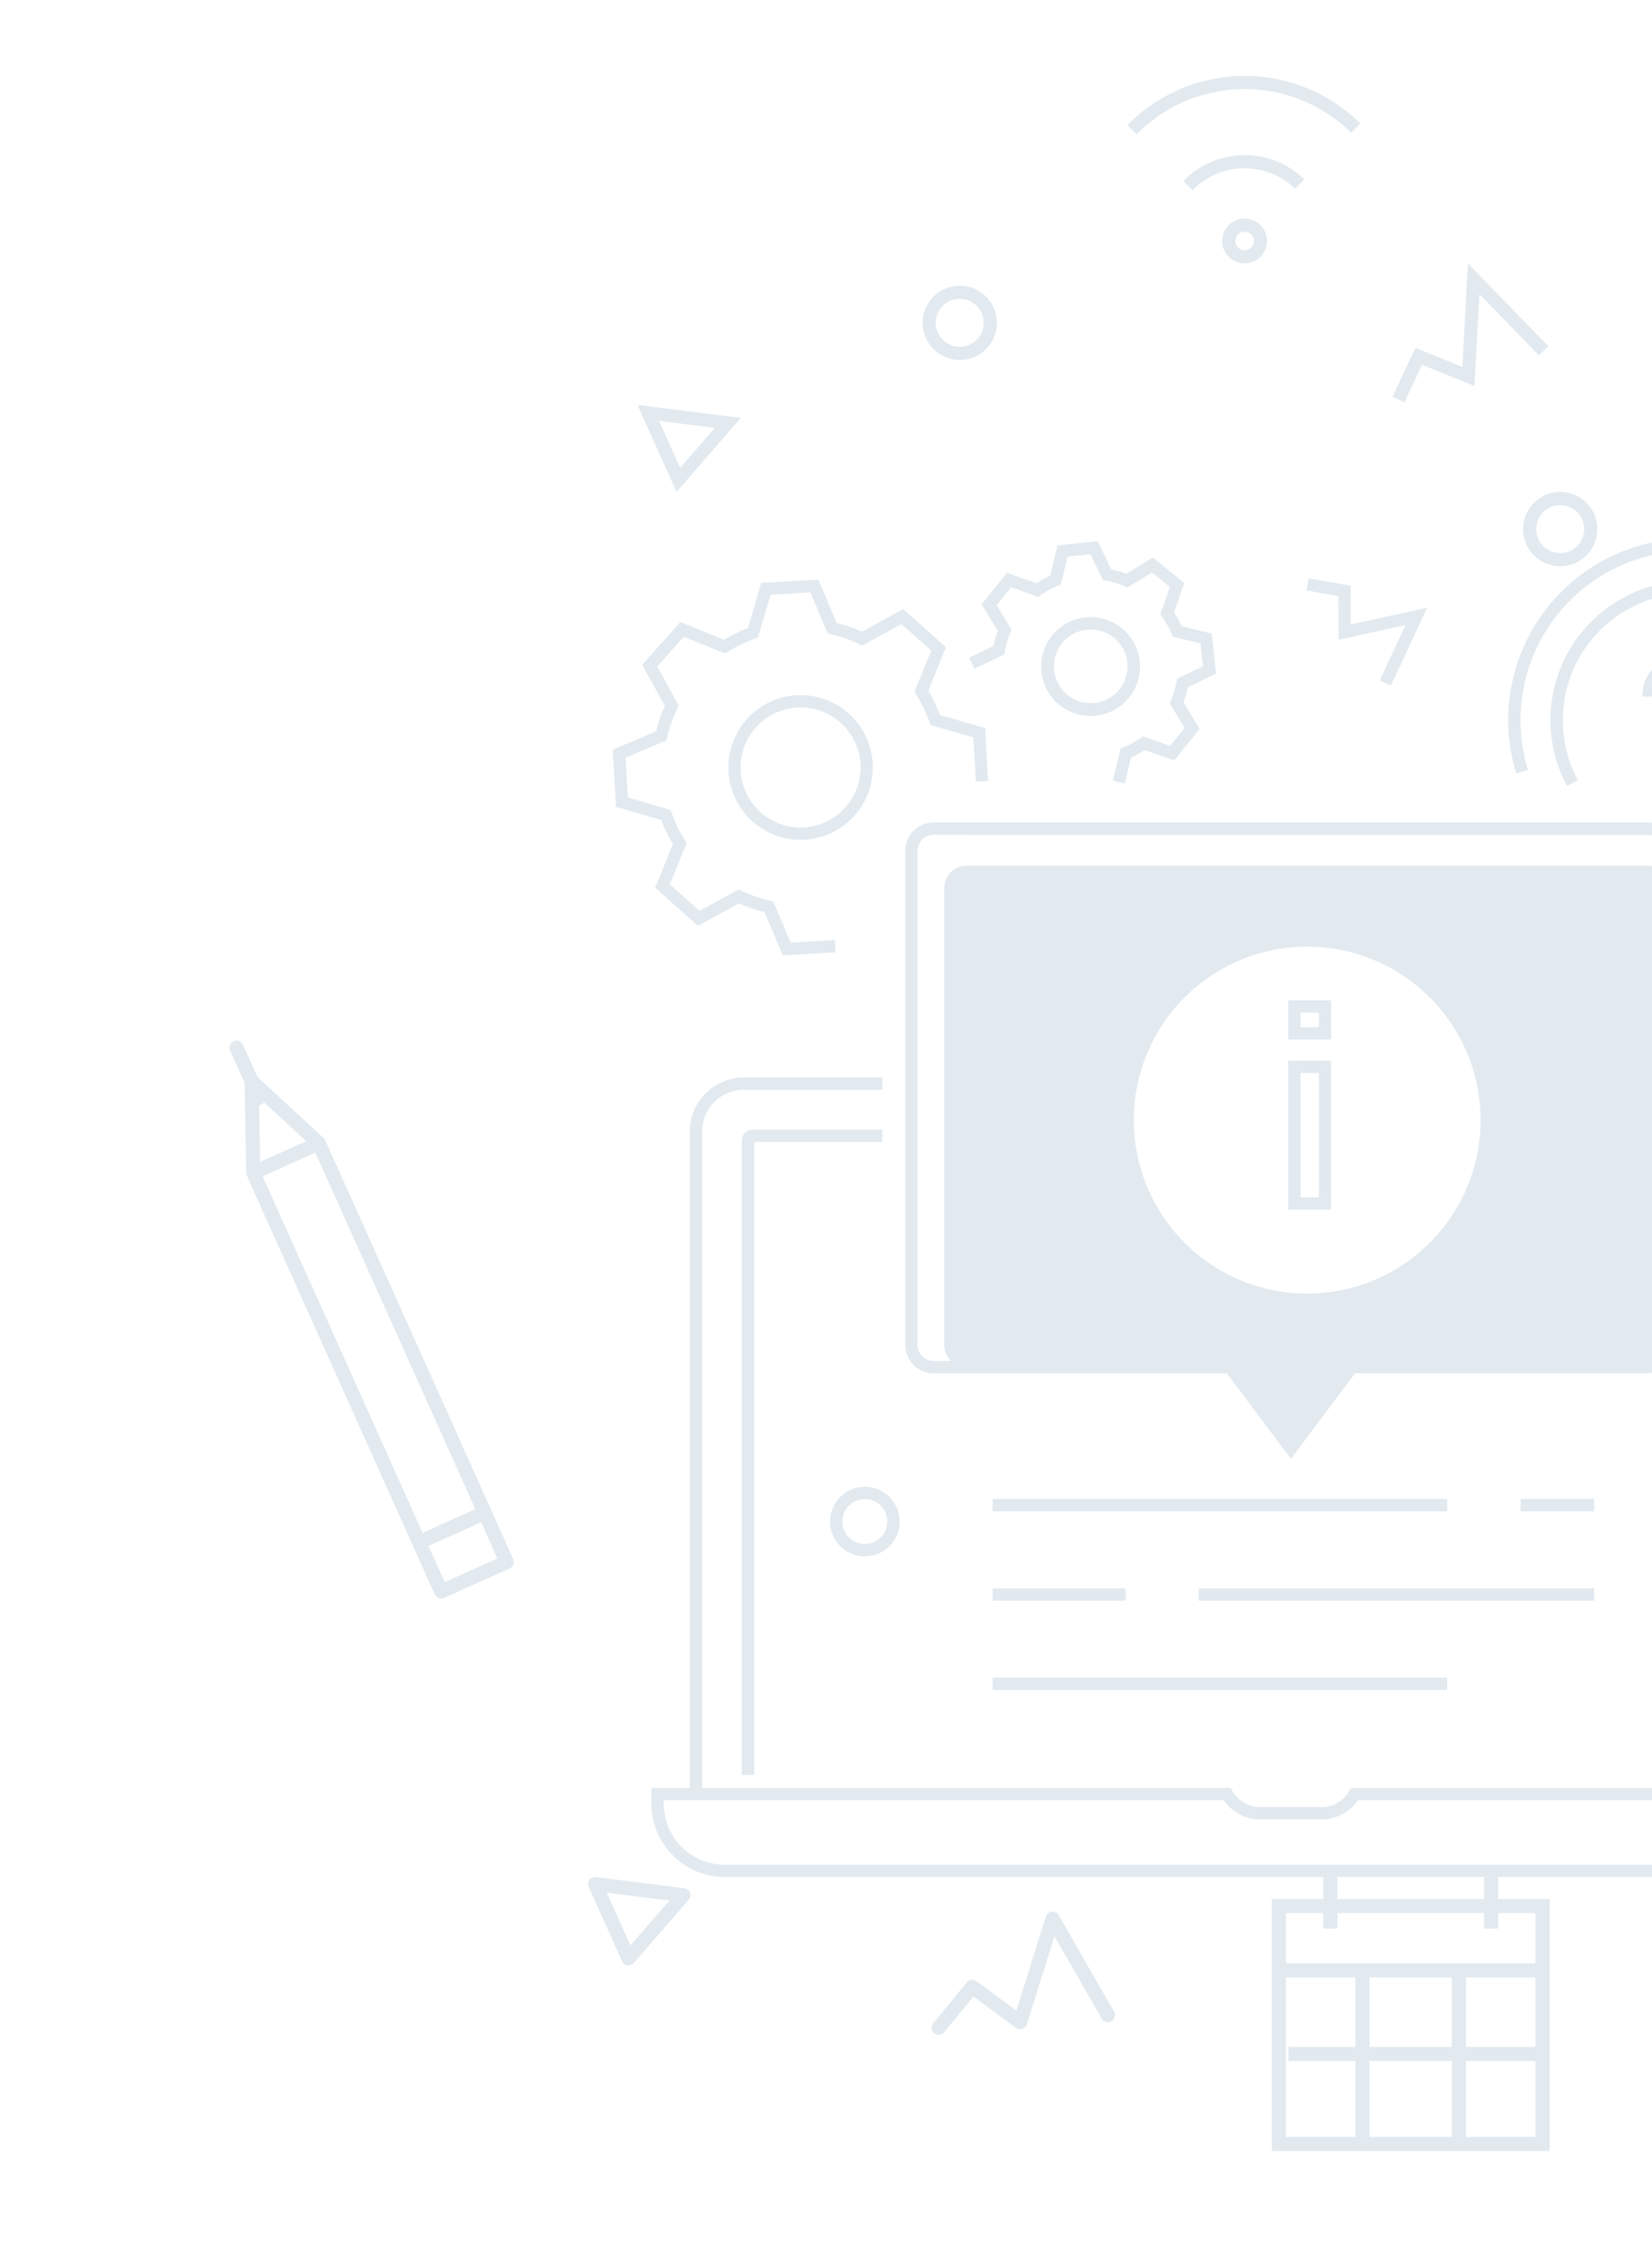 <svg xmlns="http://www.w3.org/2000/svg" xmlns:xlink="http://www.w3.org/1999/xlink" width="262" height="356" viewBox="0 0 262 356">
  <defs>
    <clipPath id="clip-path">
      <rect id="Rectangle_47010" data-name="Rectangle 47010" width="262" height="356" transform="translate(1042 325)" fill="#fff" stroke="#707070" stroke-width="1"/>
    </clipPath>
  </defs>
  <g id="application-tab-bg" transform="translate(-1042 -325)" clip-path="url(#clip-path)">
    <g id="Group_49481" data-name="Group 49481" transform="translate(774.473 31.272)">
      <g id="Group_49432" data-name="Group 49432" transform="translate(360.798 591.253)">
        <path id="Path_96910" data-name="Path 96910" d="M911.151,616.643a1.139,1.139,0,0,1-.164-.012,1.122,1.122,0,0,1-.86-.651l-5.286-11.765a1.121,1.121,0,0,1,1.163-1.572l13.982,1.762a1.121,1.121,0,0,1,.706,1.849l-8.7,10A1.122,1.122,0,0,1,911.151,616.643Zm-3.445-11.524,3.749,8.344,6.166-7.094Z" transform="translate(-904.743 -602.636)" fill="#e2eaf0"/>
      </g>
      <g id="Group_49433" data-name="Group 49433" transform="translate(415.276 596.728)">
        <path id="Path_96911" data-name="Path 96911" d="M571.179,421.261a1.122,1.122,0,0,1-.865-1.834l5.33-6.479a1.12,1.12,0,0,1,1.532-.19l6.325,4.664,4.668-14.908a1.121,1.121,0,0,1,2.043-.223l8.779,15.3a1.121,1.121,0,1,1-1.945,1.117l-7.5-13.074-4.371,13.962a1.122,1.122,0,0,1-1.736.567l-6.734-4.966-4.654,5.658A1.117,1.117,0,0,1,571.179,421.261Z" transform="translate(-570.058 -401.728)" fill="#e2eaf0"/>
      </g>
      <g id="Group_49463" data-name="Group 49463" transform="translate(303.918 458.66)">
        <g id="Group_49459" data-name="Group 49459" transform="translate(2.912 15.165)">
          <path id="Path_96924" data-name="Path 96924" d="M846.363,824.921a1.118,1.118,0,0,1-1.023-.662l-26.042-58a1.121,1.121,0,0,1,2.046-.919l25.583,56.975,8.357-3.753L829.445,761.02a1.121,1.121,0,1,1,2.046-.918l26.3,58.567a1.12,1.12,0,0,1-.563,1.482l-10.4,4.671A1.118,1.118,0,0,1,846.363,824.921Z" transform="translate(-819.199 -759.438)" fill="#e2eaf0"/>
        </g>
        <g id="Group_49460" data-name="Group 49460" transform="translate(28.955 73.733)">
          <path id="Path_96925" data-name="Path 96925" d="M886.872,915.948a1.121,1.121,0,0,1-1.024-.662l-3.5-7.8a1.12,1.12,0,0,1,.564-1.482l10.4-4.671a1.122,1.122,0,0,1,1.482.564l3.5,7.8a1.12,1.12,0,0,1-.564,1.482l-10.4,4.671A1.113,1.113,0,0,1,886.872,915.948Zm-2.021-8.36,2.584,5.756,8.357-3.752-2.585-5.757Z" transform="translate(-882.247 -901.232)" fill="#e2eaf0"/>
        </g>
        <g id="Group_49461" data-name="Group 49461" transform="translate(2.4 5.346)">
          <path id="Path_96926" data-name="Path 96926" d="M819.337,752.4a1.122,1.122,0,0,1-1.121-1.1l-.257-14.491a1.122,1.122,0,0,1,1.882-.845l10.659,9.82a1.121,1.121,0,0,1-.3,1.848l-10.4,4.67A1.125,1.125,0,0,1,819.337,752.4Zm.91-13.011.18,10.17,7.3-3.278Z" transform="translate(-817.959 -735.668)" fill="#e2eaf0"/>
        </g>
        <g id="Group_49462" data-name="Group 49462">
          <path id="Path_96927" data-name="Path 96927" d="M816.839,732.915a1.121,1.121,0,0,1-1.024-.662l-3.568-7.945a1.121,1.121,0,0,1,2.046-.919l3.568,7.945a1.122,1.122,0,0,1-1.022,1.581Z" transform="translate(-812.148 -722.725)" fill="#e2eaf0"/>
        </g>
      </g>
      <g id="Group_49471" data-name="Group 49471" transform="translate(469.23 591.253)">
        <g id="Group_49464" data-name="Group 49464" transform="translate(0 3.466)">
          <path id="Path_96928" data-name="Path 96928" d="M865.74,477.494H821.69V437.523h44.05Zm-41.807-2.243H863.5V439.766H823.933Z" transform="translate(-821.69 -437.523)" fill="#e2eaf0"/>
        </g>
        <g id="Group_49465" data-name="Group 49465" transform="translate(1.632 13.663)">
          <rect id="Rectangle_47004" data-name="Rectangle 47004" width="41.58" height="2.243" fill="#e2eaf0"/>
        </g>
        <g id="Group_49466" data-name="Group 49466" transform="translate(8.158 0)">
          <rect id="Rectangle_47005" data-name="Rectangle 47005" width="2.243" height="8.158" fill="#e2eaf0"/>
        </g>
        <g id="Group_49467" data-name="Group 49467" transform="translate(33.649 0)">
          <rect id="Rectangle_47006" data-name="Rectangle 47006" width="2.243" height="8.158" fill="#e2eaf0"/>
        </g>
        <g id="Group_49468" data-name="Group 49468" transform="translate(13.256 15.295)">
          <rect id="Rectangle_47007" data-name="Rectangle 47007" width="2.243" height="27.531" fill="#e2eaf0"/>
        </g>
        <g id="Group_49469" data-name="Group 49469" transform="translate(28.551 15.295)">
          <rect id="Rectangle_47008" data-name="Rectangle 47008" width="2.243" height="27.531" fill="#e2eaf0"/>
        </g>
        <g id="Group_49470" data-name="Group 49470" transform="translate(2.651 26.919)">
          <rect id="Rectangle_47009" data-name="Rectangle 47009" width="39.767" height="2.243" fill="#e2eaf0"/>
        </g>
      </g>
      <g id="Group_49480" data-name="Group 49480" transform="translate(-1094.716 -107.396)">
        <g id="Group_49472" data-name="Group 49472" transform="translate(1348.344 485.303)">
          <path id="Path_96929" data-name="Path 96929" d="M1411.543,705.761l-6.2-13.8,16.4,2.067Zm-2.772-11.263,3.339,7.431,5.492-6.318Z" transform="translate(-1290.344 -711.963)" fill="#e2eaf0"/>
        </g>
        <g id="Group_49473" data-name="Group 49473" transform="translate(1583.085 442.871)">
          <path id="Path_96930" data-name="Path 96930" d="M1886.9,453.262l-1.89-.886,3.635-7.749,7.446,3.023.883-16.414,12.75,13.13-1.5,1.454-9.425-9.705-.783,14.571-8.324-3.38Z" transform="translate(-1885.01 -431.236)" fill="#e2eaf0"/>
        </g>
        <g id="Group_49474" data-name="Group 49474" transform="translate(1603.798 479.101)">
          <path id="Path_96931" data-name="Path 96931" d="M1937.923,691.719a5.889,5.889,0,1,1,5.89-5.889A5.9,5.9,0,0,1,1937.923,691.719Zm0-9.691a3.8,3.8,0,1,0,3.8,3.8A3.806,3.806,0,0,0,1937.923,682.027Z" transform="translate(-1932.033 -679.94)" fill="#e2eaf0"/>
        </g>
        <g id="Group_49475" data-name="Group 49475" transform="translate(1508.566 446.408)">
          <path id="Path_96932" data-name="Path 96932" d="M1493.518,400.186a5.889,5.889,0,1,1,5.889-5.889A5.9,5.9,0,0,1,1493.518,400.186Zm0-9.691a3.8,3.8,0,1,0,3.8,3.8A3.806,3.806,0,0,0,1493.518,390.5Z" transform="translate(-1487.629 -388.408)" fill="#e2eaf0"/>
        </g>
        <g id="Group_49479" data-name="Group 49479" transform="translate(1541.032 413.159)">
          <g id="Group_49476" data-name="Group 49476" transform="translate(15.045 22.602)">
            <path id="Path_96933" data-name="Path 96933" d="M1801.035,463.041a3.555,3.555,0,1,1,3.555-3.555A3.559,3.559,0,0,1,1801.035,463.041Zm0-5.022a1.468,1.468,0,1,0,1.468,1.468A1.469,1.469,0,0,0,1801.035,458.018Z" transform="translate(-1797.48 -455.931)" fill="#e2eaf0"/>
          </g>
          <g id="Group_49477" data-name="Group 49477" transform="translate(8.863 12.556)">
            <path id="Path_96934" data-name="Path 96934" d="M1782.889,435.362,1781.4,433.9a13.6,13.6,0,0,1,19.2-.271l-1.451,1.5a11.512,11.512,0,0,0-16.259.23Z" transform="translate(-1781.397 -429.797)" fill="#e2eaf0"/>
          </g>
          <g id="Group_49478" data-name="Group 49478" transform="translate(0 0)">
            <path id="Path_96935" data-name="Path 96935" d="M1759.827,406.389l-1.488-1.463a26.118,26.118,0,0,1,36.964-.261l-1.468,1.484a24.031,24.031,0,0,0-34.009.24Z" transform="translate(-1758.339 -397.131)" fill="#e2eaf0"/>
          </g>
        </g>
      </g>
      <g id="Group_49606" data-name="Group 49606" transform="translate(364.703 379.084)">
        <path id="Path_97073" data-name="Path 97073" d="M762.556,82.09H654.48a3.516,3.516,0,0,0-3.516,3.516v72.454a3.516,3.516,0,0,0,3.516,3.516h41.773l9.685,12.912,9.686-12.912h46.931a3.517,3.517,0,0,0,3.516-3.516V85.606a3.517,3.517,0,0,0-3.516-3.516m-54.038,67.827a27.494,27.494,0,1,1,27.494-27.494,27.494,27.494,0,0,1-27.494,27.494" transform="translate(-598.377 -30.234)" fill="#e2eaf0"/>
        <path id="Path_97074" data-name="Path 97074" d="M597.25,72.082l-2.9-6.864a23.387,23.387,0,0,1-4.019-1.4L583.792,67.4l-6.782-6.043,2.806-6.9a23.289,23.289,0,0,1-1.858-3.829l-7.153-2.088-.525-9.069,6.864-2.9a23.514,23.514,0,0,1,1.4-4.019l-3.586-6.535L581,19.239l6.907,2.805a23.576,23.576,0,0,1,3.829-1.854l2.09-7.153,9.065-.526,2.9,6.865a23.393,23.393,0,0,1,4.02,1.4l6.535-3.583,6.782,6.039-2.8,6.906a23.833,23.833,0,0,1,1.856,3.829l7.153,2.086.484,8.38-1.951.113-.4-7-6.783-1.979-.167-.471A21.861,21.861,0,0,0,618.4,30.75l-.268-.424,2.659-6.551-4.721-4.2-6.2,3.4-.452-.217a21.375,21.375,0,0,0-4.555-1.586l-.491-.111-2.749-6.514-6.309.367L593.332,21.7l-.473.166a21.582,21.582,0,0,0-4.34,2.1l-.425.268-6.552-2.661-4.2,4.721,3.4,6.2-.218.453a21.523,21.523,0,0,0-1.588,4.556l-.111.489-6.512,2.747.366,6.313,6.786,1.981.166.473a21.308,21.308,0,0,0,2.1,4.338l.27.425-2.663,6.552,4.72,4.207,6.2-3.4.453.218a21.479,21.479,0,0,0,4.555,1.587l.49.111,2.754,6.511,7-.405.113,1.951Zm2.8-18.32a11.465,11.465,0,0,1-.645-22.91,11.466,11.466,0,0,1,9.226,19.07,11.376,11.376,0,0,1-7.9,3.819q-.342.021-.682.021m.026-20.974q-.278,0-.558.016a9.514,9.514,0,1,0,.558-.016" transform="translate(-570.281 -6.004)" fill="#e2eaf0"/>
        <path id="Path_97075" data-name="Path 97075" d="M681.686,41.6l-1.9-.458,1.228-5.094.464-.19a13.913,13.913,0,0,0,2.7-1.472l.411-.287,4.3,1.511,2.3-2.838-2.374-3.886.2-.462a13.631,13.631,0,0,0,.873-2.947l.087-.5,4.107-1.966-.383-3.63-4.426-1.07-.188-.465a13.658,13.658,0,0,0-1.469-2.7l-.287-.412,1.513-4.3-2.837-2.3-3.885,2.377-.463-.2a13.693,13.693,0,0,0-2.949-.874l-.495-.087-1.964-4.106-3.632.383-1.068,4.426-.465.189a13.592,13.592,0,0,0-2.7,1.469l-.411.289-4.3-1.513-2.3,2.837,2.376,3.886-.2.463a13.755,13.755,0,0,0-.873,2.947l-.087.494L657.86,23.4l-.847-1.763,3.832-1.839a15.617,15.617,0,0,1,.711-2.4l-2.578-4.215L663.015,8.2l4.657,1.641a15.627,15.627,0,0,1,2.2-1.2l1.159-4.8L677.4,3.17l2.132,4.454a15.691,15.691,0,0,1,2.4.711l4.214-2.578,4.984,4.032-1.641,4.661a15.793,15.793,0,0,1,1.2,2.2l4.8,1.16.672,6.374-4.454,2.133a15.548,15.548,0,0,1-.71,2.4l2.576,4.216-4.033,4.983-4.659-1.64a15.986,15.986,0,0,1-2.2,1.2Zm-5.427-10.714a7.839,7.839,0,1,1,.836-.044,7.768,7.768,0,0,1-.836.044m.029-13.7a5.983,5.983,0,0,0-.628.034,5.833,5.833,0,1,0,.628-.034" transform="translate(-600.483 -2.751)" fill="#e2eaf0"/>
        <path id="Path_97076" data-name="Path 97076" d="M830.958,279.171l-5.807-12.928,15.363,1.936Zm-2.6-10.552,3.128,6.962,5.145-5.919Z" transform="translate(-659.034 -94.361)" fill="#e2eaf0"/>
        <path id="Path_97077" data-name="Path 97077" d="M752.477,29.225,750.7,28.4l4.083-8.768-10.613,2.314-.035-6.915-5.062-.887.338-1.926,6.671,1.169.031,6.133,12.109-2.64Z" transform="translate(-629.06 -5.902)" fill="#e2eaf0"/>
        <path id="Path_97078" data-name="Path 97078" d="M628.68,244.168a5.517,5.517,0,1,1,5.517-5.517,5.524,5.524,0,0,1-5.517,5.517m0-9.079a3.562,3.562,0,1,0,3.562,3.562,3.566,3.566,0,0,0-3.562-3.562" transform="translate(-588.695 -82.831)" fill="#e2eaf0"/>
        <path id="Path_97079" data-name="Path 97079" d="M590.979,247.186h-1.955v-105a8.6,8.6,0,0,1,8.586-8.586h21.96v1.955H597.61a6.638,6.638,0,0,0-6.631,6.631Z" transform="translate(-576.808 -48.169)" fill="#e2eaf0"/>
        <path id="Path_97080" data-name="Path 97080" d="M864.53,247.186h-1.955v-105a6.638,6.638,0,0,0-6.632-6.631H832.68V133.6h23.263a8.6,8.6,0,0,1,8.587,8.586Z" transform="translate(-661.655 -48.169)" fill="#e2eaf0"/>
        <path id="Path_97081" data-name="Path 97081" d="M603.658,248.559H601.7V148.012a1.74,1.74,0,0,1,1.738-1.738h20.544v1.955H603.658Z" transform="translate(-581.223 -52.584)" fill="#e2eaf0"/>
        <path id="Path_97082" data-name="Path 97082" d="M856.266,247.337h-1.955V148.229H832.68v-1.955h21.847a1.741,1.741,0,0,1,1.739,1.738Z" transform="translate(-661.655 -52.584)" fill="#e2eaf0"/>
        <path id="Path_97083" data-name="Path 97083" d="M770.887,320.5H591.315a11.643,11.643,0,0,1-11.63-11.63v-2.5h91.866l.283.486a5.05,5.05,0,0,0,4.4,2.558h9.738a5.051,5.051,0,0,0,4.4-2.558l.283-.486h91.866v2.5a11.644,11.644,0,0,1-11.63,11.63M581.64,308.33v.544a9.686,9.686,0,0,0,9.675,9.675H770.887a9.686,9.686,0,0,0,9.675-9.675v-.544H691.748a7.075,7.075,0,0,1-5.778,3.044h-9.738a7.072,7.072,0,0,1-5.779-3.044Z" transform="translate(-573.556 -108.336)" fill="#e2eaf0"/>
        <path id="Path_97084" data-name="Path 97084" d="M702.63,172.462,692.456,158.9h-46.5a4.5,4.5,0,0,1-4.494-4.494V76.085a4.5,4.5,0,0,1,4.494-4.495h113.29a4.5,4.5,0,0,1,4.494,4.495V154.4a4.5,4.5,0,0,1-4.494,4.494H712.8ZM645.957,73.545a2.541,2.541,0,0,0-2.539,2.539V154.4a2.541,2.541,0,0,0,2.539,2.539h47.476l9.2,12.26,9.2-12.26h47.42a2.541,2.541,0,0,0,2.539-2.539V76.085a2.541,2.541,0,0,0-2.539-2.539Z" transform="translate(-595.068 -26.577)" fill="#e2eaf0"/>
        <path id="Path_97085" data-name="Path 97085" d="M736.855,146.486h-6.818V122.878h6.818Zm-4.863-1.955H734.9v-19.7h-2.908Zm4.863-25h-6.818v-6.217h6.818Zm-4.863-1.955H734.9v-2.307h-2.908Z" transform="translate(-622.912 -40.106)" fill="#e2eaf0"/>
        <rect id="Rectangle_47079" data-name="Rectangle 47079" width="11.647" height="1.955" transform="translate(143.992 152.235)" fill="#e2eaf0"/>
        <rect id="Rectangle_47080" data-name="Rectangle 47080" width="72.091" height="1.955" transform="translate(60.254 152.235)" fill="#e2eaf0"/>
        <rect id="Rectangle_47081" data-name="Rectangle 47081" width="72.091" height="1.955" transform="translate(60.254 180.563)" fill="#e2eaf0"/>
        <rect id="Rectangle_47082" data-name="Rectangle 47082" width="62.712" height="1.955" transform="translate(92.927 166.398)" fill="#e2eaf0"/>
        <rect id="Rectangle_47083" data-name="Rectangle 47083" width="21.089" height="1.955" transform="translate(60.254 166.398)" fill="#e2eaf0"/>
        <rect id="Rectangle_47084" data-name="Rectangle 47084" width="1.955" height="6.156" transform="translate(187.571 51.224) rotate(-51.099)" fill="#e2eaf0"/>
        <rect id="Rectangle_47085" data-name="Rectangle 47085" width="1.955" height="6.156" transform="translate(195.585 41.292) rotate(-51.102)" fill="#e2eaf0"/>
        <path id="Path_97087" data-name="Path 97087" d="M866.449,87.714l-6.984-5.636,15.452-19.152,6.985,5.636Zm-4.235-5.93,3.941,3.18,13-16.108-3.941-3.18Z" transform="translate(-670.982 -23.56)" fill="#e2eaf0"/>
        <path id="Path_97088" data-name="Path 97088" d="M887.061,96.709a3.636,3.636,0,0,1-2.292-.809L874.6,87.512,875.849,86l10.158,8.382a1.7,1.7,0,0,0,2.38-.262l4.654-5.767a1.7,1.7,0,0,0-.256-2.389l-10.166-8.388,1.245-1.508,10.158,8.382a3.656,3.656,0,0,1,.54,5.131l-4.654,5.768a3.647,3.647,0,0,1-2.846,1.357" transform="translate(-676.255 -28.138)" fill="#e2eaf0"/>
        <path id="Path_97089" data-name="Path 97089" d="M821.9,59.69l-.334-1.926a26.836,26.836,0,1,0-30.245-18.544l-1.869.574A28.793,28.793,0,1,1,821.9,59.69m.022-6.844-.437-1.906a20.13,20.13,0,0,0,8.126-35.282,20.132,20.132,0,0,0-30.38,25.185l-1.723.924a22.087,22.087,0,1,1,24.414,11.079" transform="translate(-646.16 -2.528)" fill="#e2eaf0"/>
        <path id="Path_97090" data-name="Path 97090" d="M820.79,37.318c.032-4.731,4.027-6.84,8.534-6.84s8.662,1.95,8.567,6.745c0,4.635-4.252,5.114-6.105,6.361-.864.576-1.215,1.47-1.215,2.972v.16h-4.219v-.192c.031-4.379,1.822-5.37,3.516-6.265s3.644-1.15,3.644-3.069c0-2.461-2.269-3.037-4.251-3.037-2.045,0-4.155,1.151-4.187,3.164Zm10.2,13.266c0,3.356-5.114,3.356-5.114,0,0-3.389,5.114-3.389,5.114,0" transform="translate(-657.515 -12.261)" fill="#e2eaf0"/>
      </g>
    </g>
  </g>
</svg>
